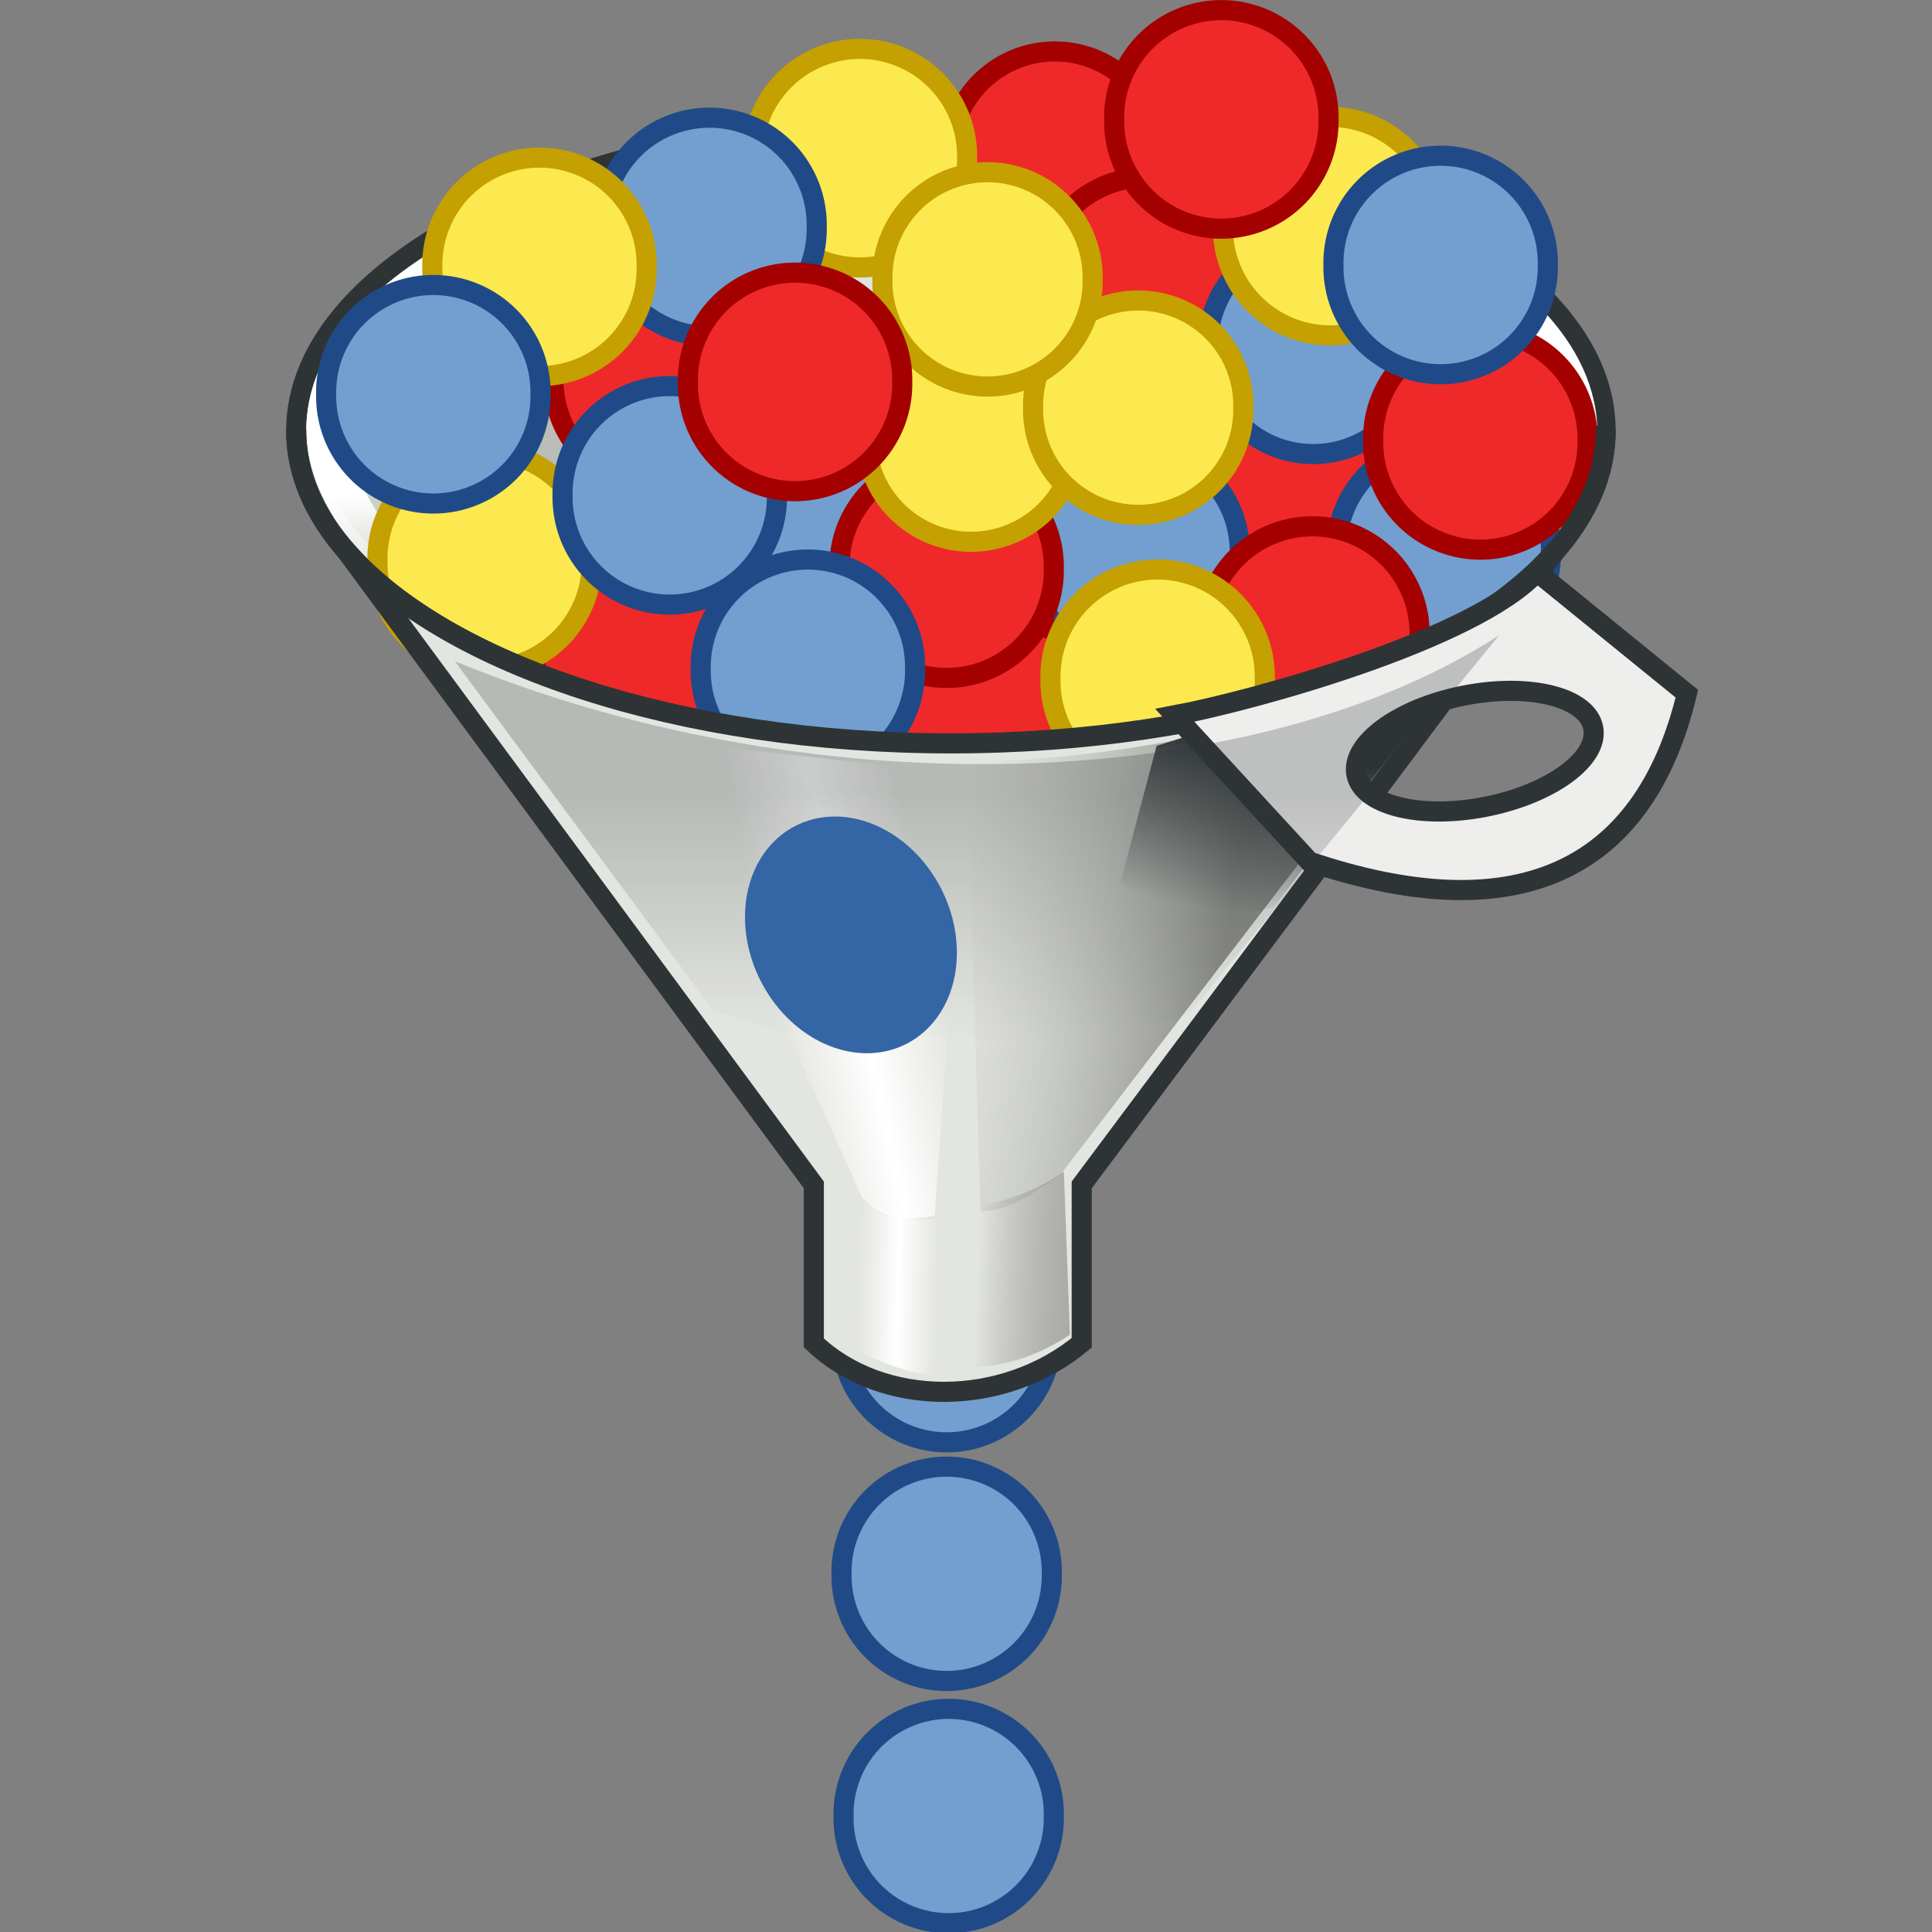 <?xml version="1.0" encoding="UTF-8" standalone="no"?>
<!-- Created with Inkscape (http://www.inkscape.org/) -->

<svg
   xmlns:dc="http://purl.org/dc/elements/1.1/"
   xmlns:cc="http://creativecommons.org/ns#"
   xmlns:rdf="http://www.w3.org/1999/02/22-rdf-syntax-ns#"
   xmlns:svg="http://www.w3.org/2000/svg"
   xmlns="http://www.w3.org/2000/svg"
   xmlns:xlink="http://www.w3.org/1999/xlink"
   xmlns:sodipodi="http://sodipodi.sourceforge.net/DTD/sodipodi-0.dtd"
   xmlns:inkscape="http://www.inkscape.org/namespaces/inkscape"
   width="48px"
   height="48px"
   id="svg40630"
   version="1.1"
   inkscape:version="0.48.5 r10040"
   sodipodi:docname="partitionbydata.svg">
  <rect width="100%" height="100%" fill="#808080" stroke="none"/>
  <defs
     id="defs40632">
    <linearGradient
       gradientTransform="translate(-1.75,0.155)"
       inkscape:collect="always"
       xlink:href="#linearGradient26650"
       id="linearGradient26656"
       x1="31.746"
       y1="26.789"
       x2="23.175"
       y2="25.646"
       gradientUnits="userSpaceOnUse" />
    <linearGradient
       inkscape:collect="always"
       id="linearGradient26650">
      <stop
         style="stop-color:#888a85;stop-opacity:1"
         offset="0"
         id="stop26652" />
      <stop
         style="stop-color:#babdb6;stop-opacity:0;"
         offset="1"
         id="stop26654" />
    </linearGradient>
    <linearGradient
       gradientTransform="translate(-1.75,0.155)"
       inkscape:collect="always"
       xlink:href="#linearGradient26680"
       id="linearGradient26696"
       x1="17.841"
       y1="29.968"
       x2="23.048"
       y2="28.848"
       gradientUnits="userSpaceOnUse" />
    <linearGradient
       id="linearGradient26680">
      <stop
         id="stop26682"
         offset="0"
         style="stop-color:white;stop-opacity:0;" />
      <stop
         style="stop-color:white;stop-opacity:1;"
         offset="0.5"
         id="stop26686" />
      <stop
         id="stop26684"
         offset="1"
         style="stop-color:white;stop-opacity:0;" />
    </linearGradient>
    <linearGradient
       gradientTransform="translate(-1.75,0.155)"
       inkscape:collect="always"
       xlink:href="#linearGradient26700"
       id="linearGradient26706"
       x1="23.937"
       y1="21.809"
       x2="23.937"
       y2="29.618"
       gradientUnits="userSpaceOnUse" />
    <linearGradient
       id="linearGradient26700">
      <stop
         style="stop-color:#2e3436;stop-opacity:0.251;"
         offset="0"
         id="stop26702" />
      <stop
         style="stop-color:#2e3436;stop-opacity:0;"
         offset="1"
         id="stop26704" />
    </linearGradient>
    <linearGradient
       gradientTransform="translate(-1.75,0.155)"
       inkscape:collect="always"
       xlink:href="#linearGradient26710"
       id="linearGradient26716"
       x1="31.556"
       y1="20.139"
       x2="30.54"
       y2="25.409"
       gradientUnits="userSpaceOnUse" />
    <linearGradient
       inkscape:collect="always"
       id="linearGradient26710">
      <stop
         style="stop-color:#2e3436;stop-opacity:1;"
         offset="0"
         id="stop26712" />
      <stop
         style="stop-color:#2e3436;stop-opacity:0;"
         offset="1"
         id="stop26714" />
    </linearGradient>
    <linearGradient
       inkscape:collect="always"
       xlink:href="#linearGradient26618"
       id="linearGradient26624"
       x1="5.778"
       y1="12.776"
       x2="21.841"
       y2="9.855"
       gradientUnits="userSpaceOnUse"
       gradientTransform="matrix(1.052,0,0,1.042,-3.985,0.239)" />
    <linearGradient
       inkscape:collect="always"
       id="linearGradient26618">
      <stop
         style="stop-color:#d3d7cf;stop-opacity:1"
         offset="0"
         id="stop26620" />
      <stop
         style="stop-color:#555753;stop-opacity:0;"
         offset="1"
         id="stop26622" />
    </linearGradient>
    <linearGradient
       inkscape:collect="always"
       xlink:href="#linearGradient26630"
       id="linearGradient26628"
       gradientUnits="userSpaceOnUse"
       x1="5.778"
       y1="12.776"
       x2="21.841"
       y2="9.855"
       gradientTransform="matrix(-1.052,0,0,1.053,46.726,0.211)" />
    <linearGradient
       id="linearGradient26630">
      <stop
         id="stop26632"
         offset="0"
         style="stop-color:white;stop-opacity:0;" />
      <stop
         style="stop-color:white;stop-opacity:1;"
         offset="0.5"
         id="stop26636" />
      <stop
         id="stop26634"
         offset="1"
         style="stop-color:white;stop-opacity:0;" />
    </linearGradient>
    <linearGradient
       inkscape:collect="always"
       xlink:href="#linearGradient26640"
       id="linearGradient26646"
       x1="23.079"
       y1="12.339"
       x2="23.079"
       y2="15.103"
       gradientUnits="userSpaceOnUse"
       gradientTransform="matrix(1.006,0,0,1,-1.836,0.282)" />
    <linearGradient
       inkscape:collect="always"
       id="linearGradient26640">
      <stop
         style="stop-color:white;stop-opacity:1;"
         offset="0"
         id="stop26642" />
      <stop
         style="stop-color:white;stop-opacity:0;"
         offset="1"
         id="stop26644" />
    </linearGradient>
    <linearGradient
       inkscape:collect="always"
       xlink:href="#linearGradient26668"
       id="linearGradient26674"
       x1="26.857"
       y1="38.73"
       x2="23.873"
       y2="38.603"
       gradientUnits="userSpaceOnUse"
       gradientTransform="matrix(1,0,0,0.995,-1.75,0.142)" />
    <linearGradient
       inkscape:collect="always"
       id="linearGradient26668">
      <stop
         style="stop-color:#aaaba8;stop-opacity:1"
         offset="0"
         id="stop26670" />
      <stop
         style="stop-color:#888a85;stop-opacity:0;"
         offset="1"
         id="stop26672" />
    </linearGradient>
    <linearGradient
       inkscape:collect="always"
       xlink:href="#linearGradient26680"
       id="linearGradient26678"
       gradientUnits="userSpaceOnUse"
       x1="26.857"
       y1="38.73"
       x2="24.381"
       y2="38.794"
       gradientTransform="matrix(-1,0,0,0.98,45.266,1.359)" />
    <linearGradient
       id="linearGradient15221">
      <stop
         id="stop15223"
         offset="0"
         style="stop-color:white;stop-opacity:0;" />
      <stop
         style="stop-color:white;stop-opacity:1;"
         offset="0.5"
         id="stop15225" />
      <stop
         id="stop15227"
         offset="1"
         style="stop-color:white;stop-opacity:0;" />
    </linearGradient>
    <linearGradient
       inkscape:collect="always"
       xlink:href="#linearGradient26650"
       id="linearGradient15455"
       gradientUnits="userSpaceOnUse"
       gradientTransform="translate(-10.124,-16.1)"
       x1="31.746"
       y1="26.789"
       x2="23.175"
       y2="25.646" />
    <linearGradient
       inkscape:collect="always"
       xlink:href="#linearGradient26680"
       id="linearGradient15457"
       gradientUnits="userSpaceOnUse"
       gradientTransform="translate(-10.124,-16.1)"
       x1="17.841"
       y1="29.968"
       x2="23.048"
       y2="28.848" />
    <linearGradient
       inkscape:collect="always"
       xlink:href="#linearGradient26700"
       id="linearGradient15459"
       gradientUnits="userSpaceOnUse"
       gradientTransform="translate(-10.124,-16.1)"
       x1="23.937"
       y1="21.809"
       x2="23.937"
       y2="29.618" />
    <linearGradient
       inkscape:collect="always"
       xlink:href="#linearGradient26710"
       id="linearGradient15461"
       gradientUnits="userSpaceOnUse"
       gradientTransform="translate(-10.124,-16.1)"
       x1="31.556"
       y1="20.139"
       x2="30.54"
       y2="25.409" />
    <linearGradient
       inkscape:collect="always"
       xlink:href="#linearGradient26618"
       id="linearGradient15463"
       gradientUnits="userSpaceOnUse"
       gradientTransform="matrix(1.052,0,0,1.042,-12.36,-16.016)"
       x1="5.778"
       y1="12.776"
       x2="21.841"
       y2="9.855" />
    <linearGradient
       inkscape:collect="always"
       xlink:href="#linearGradient26630"
       id="linearGradient15465"
       gradientUnits="userSpaceOnUse"
       gradientTransform="matrix(-1.052,0,0,1.053,38.352,-16.044)"
       x1="5.778"
       y1="12.776"
       x2="21.841"
       y2="9.855" />
    <linearGradient
       inkscape:collect="always"
       xlink:href="#linearGradient26640"
       id="linearGradient15467"
       gradientUnits="userSpaceOnUse"
       gradientTransform="matrix(1.006,0,0,1,-10.211,-15.973)"
       x1="23.079"
       y1="12.339"
       x2="23.079"
       y2="15.103" />
    <linearGradient
       inkscape:collect="always"
       xlink:href="#linearGradient26668"
       id="linearGradient15469"
       gradientUnits="userSpaceOnUse"
       gradientTransform="matrix(1,0,0,0.995,-10.124,-16.113)"
       x1="26.857"
       y1="38.73"
       x2="23.873"
       y2="38.603" />
    <linearGradient
       inkscape:collect="always"
       xlink:href="#linearGradient26680"
       id="linearGradient15471"
       gradientUnits="userSpaceOnUse"
       gradientTransform="matrix(-1,0,0,0.98,36.892,-14.896)"
       x1="26.857"
       y1="38.73"
       x2="24.381"
       y2="38.794" />
    <linearGradient
       inkscape:collect="always"
       xlink:href="#linearGradient26650"
       id="linearGradient15487"
       gradientUnits="userSpaceOnUse"
       gradientTransform="translate(-10.124,-16.1)"
       x1="31.746"
       y1="26.789"
       x2="23.175"
       y2="25.646" />
    <linearGradient
       inkscape:collect="always"
       xlink:href="#linearGradient26680"
       id="linearGradient15489"
       gradientUnits="userSpaceOnUse"
       gradientTransform="translate(-10.124,-16.1)"
       x1="17.841"
       y1="29.968"
       x2="23.048"
       y2="28.848" />
    <linearGradient
       inkscape:collect="always"
       xlink:href="#linearGradient26700"
       id="linearGradient15491"
       gradientUnits="userSpaceOnUse"
       gradientTransform="translate(-10.124,-16.1)"
       x1="23.937"
       y1="21.809"
       x2="23.937"
       y2="29.618" />
    <linearGradient
       inkscape:collect="always"
       xlink:href="#linearGradient26710"
       id="linearGradient15493"
       gradientUnits="userSpaceOnUse"
       gradientTransform="translate(-10.124,-16.1)"
       x1="31.556"
       y1="20.139"
       x2="30.54"
       y2="25.409" />
    <linearGradient
       inkscape:collect="always"
       xlink:href="#linearGradient26618"
       id="linearGradient15495"
       gradientUnits="userSpaceOnUse"
       gradientTransform="matrix(1.052,0,0,1.042,-12.36,-16.016)"
       x1="5.778"
       y1="12.776"
       x2="21.841"
       y2="9.855" />
    <linearGradient
       inkscape:collect="always"
       xlink:href="#linearGradient26630"
       id="linearGradient15497"
       gradientUnits="userSpaceOnUse"
       gradientTransform="matrix(-1.052,0,0,1.053,38.352,-16.044)"
       x1="5.778"
       y1="12.776"
       x2="21.841"
       y2="9.855" />
    <linearGradient
       inkscape:collect="always"
       xlink:href="#linearGradient26640"
       id="linearGradient15499"
       gradientUnits="userSpaceOnUse"
       gradientTransform="matrix(1.006,0,0,1,-10.211,-15.973)"
       x1="23.079"
       y1="12.339"
       x2="23.079"
       y2="15.103" />
    <linearGradient
       inkscape:collect="always"
       xlink:href="#linearGradient26668"
       id="linearGradient15501"
       gradientUnits="userSpaceOnUse"
       gradientTransform="matrix(1,0,0,0.995,-10.124,-16.113)"
       x1="26.857"
       y1="38.73"
       x2="23.873"
       y2="38.603" />
    <linearGradient
       inkscape:collect="always"
       xlink:href="#linearGradient26680"
       id="linearGradient15503"
       gradientUnits="userSpaceOnUse"
       gradientTransform="matrix(-1,0,0,0.98,36.892,-14.896)"
       x1="26.857"
       y1="38.73"
       x2="24.381"
       y2="38.794" />
    <linearGradient
       inkscape:collect="always"
       xlink:href="#linearGradient26680"
       id="linearGradient15506"
       gradientUnits="userSpaceOnUse"
       gradientTransform="matrix(-0.789,0,0,0.773,42.489,3.398)"
       x1="26.857"
       y1="38.73"
       x2="24.381"
       y2="38.794" />
    <linearGradient
       inkscape:collect="always"
       xlink:href="#linearGradient26668"
       id="linearGradient15509"
       gradientUnits="userSpaceOnUse"
       gradientTransform="matrix(0.789,0,0,0.785,5.386,2.438)"
       x1="26.857"
       y1="38.73"
       x2="23.873"
       y2="38.603" />
    <linearGradient
       inkscape:collect="always"
       xlink:href="#linearGradient26640"
       id="linearGradient15512"
       gradientUnits="userSpaceOnUse"
       gradientTransform="matrix(0.794,0,0,0.789,6.39,5.334)"
       x1="23.079"
       y1="12.339"
       x2="23.079"
       y2="15.103" />
    <linearGradient
       inkscape:collect="always"
       xlink:href="#linearGradient26630"
       id="linearGradient15515"
       gradientUnits="userSpaceOnUse"
       gradientTransform="matrix(-0.83,0,0,0.831,43.641,2.492)"
       x1="5.778"
       y1="12.776"
       x2="21.841"
       y2="9.855" />
    <linearGradient
       inkscape:collect="always"
       xlink:href="#linearGradient26618"
       id="linearGradient15518"
       gradientUnits="userSpaceOnUse"
       gradientTransform="matrix(0.83,0,0,0.822,3.622,2.514)"
       x1="5.778"
       y1="12.776"
       x2="21.841"
       y2="9.855" />
    <linearGradient
       inkscape:collect="always"
       xlink:href="#linearGradient26710"
       id="linearGradient15522"
       gradientUnits="userSpaceOnUse"
       gradientTransform="matrix(0.789,0,0,0.789,5.386,2.448)"
       x1="31.556"
       y1="20.139"
       x2="30.54"
       y2="25.409" />
    <linearGradient
       inkscape:collect="always"
       xlink:href="#linearGradient26700"
       id="linearGradient15525"
       gradientUnits="userSpaceOnUse"
       gradientTransform="matrix(0.789,0,0,0.789,5.386,2.448)"
       x1="23.937"
       y1="21.809"
       x2="23.937"
       y2="29.618" />
    <linearGradient
       inkscape:collect="always"
       xlink:href="#linearGradient26680"
       id="linearGradient15528"
       gradientUnits="userSpaceOnUse"
       gradientTransform="matrix(0.789,0,0,0.789,5.386,2.448)"
       x1="17.841"
       y1="29.968"
       x2="23.048"
       y2="28.848" />
    <linearGradient
       inkscape:collect="always"
       xlink:href="#linearGradient26650"
       id="linearGradient15531"
       gradientUnits="userSpaceOnUse"
       gradientTransform="matrix(0.789,0,0,0.789,5.386,2.448)"
       x1="31.746"
       y1="26.789"
       x2="23.175"
       y2="25.646" />
    <linearGradient
       inkscape:collect="always"
       xlink:href="#linearGradient26640"
       id="linearGradient16079"
       gradientUnits="userSpaceOnUse"
       gradientTransform="matrix(0.794,0,0,0.789,5.318,2.548)"
       x1="23.079"
       y1="12.339"
       x2="23.079"
       y2="15.103" />
  </defs>
  <sodipodi:namedview
     id="base"
     pagecolor="#ffffff"
     bordercolor="#666666"
     borderopacity="1.0"
     inkscape:pageopacity="0.0"
     inkscape:pageshadow="2"
     inkscape:zoom="14"
     inkscape:cx="39.85189"
     inkscape:cy="28.406686"
     inkscape:current-layer="layer1"
     showgrid="true"
     inkscape:grid-bbox="true"
     inkscape:document-units="px"
     inkscape:window-width="2560"
     inkscape:window-height="1537"
     inkscape:window-x="-8"
     inkscape:window-y="-8"
     inkscape:window-maximized="1" />
  <g
     id="layer1"
     inkscape:label="Layer 1"
     inkscape:groupmode="layer">
    <path
       transform="matrix(0.975,0,0,0.975,12.063,27.705)"
       d="m 14.429,5.607 a 2.679,2.679 0 1 1 -5.357,0 2.679,2.679 0 1 1 5.357,0 z"
       sodipodi:ry="2.6785715"
       sodipodi:rx="2.6785715"
       sodipodi:cy="5.6071429"
       sodipodi:cx="11.75"
       id="path16086"
       style="color:#000000;fill:#729fcf;fill-opacity:1;fill-rule:nonzero;stroke:#204a87;stroke-width:0.513;stroke-miterlimit:4;stroke-dasharray:none;marker:none;visibility:visible;display:inline;overflow:visible;enable-background:accumulate"
       sodipodi:type="arc" />
    <path
       inkscape:connector-curvature="0"
       style="color:#000000;fill:#e1e4df;fill-opacity:1;fill-rule:evenodd;stroke:#2e3436;stroke-width:0.5;stroke-linecap:round;stroke-linejoin:miter;stroke-miterlimit:4;stroke-opacity:1;stroke-dasharray:none;stroke-dashoffset:0;marker:none;visibility:visible;display:inline;overflow:visible"
       d="m 39.891,10.7 c 0,4.296 -7.287,7.782 -16.266,7.782 -8.979,0 -16.266,-3.487 -16.266,-7.782 0,-4.296 7.287,-7.782 16.266,-7.782 8.979,0 16.266,3.487 16.266,7.782 z"
       id="path26596" />
    <path
       inkscape:connector-curvature="0"
       style="fill:url(#linearGradient15518);fill-opacity:1;fill-rule:evenodd;stroke:none"
       d="M 7.735,10.71 C 7.714,5.99 15.779,3.909 20.178,3.506 L 24.08,17.705 C 16.628,17.996 8.338,15.488 7.735,10.71 z"
       id="path26608"
       sodipodi:nodetypes="cccc" />
    <path
       inkscape:connector-curvature="0"
       style="fill:url(#linearGradient15515);fill-opacity:1;fill-rule:evenodd;stroke:none"
       d="M 39.528,10.774 C 39.549,6.005 31.484,3.902 27.085,3.495 L 23.183,17.843 c 7.451,0.294 15.742,-2.24 16.345,-7.069 z"
       id="path26626"
       sodipodi:nodetypes="cccc" />
    <path
       inkscape:connector-curvature="0"
       style="color:#000000;fill:none;stroke:url(#linearGradient16079);stroke-width:1;stroke-linecap:round;stroke-linejoin:miter;stroke-miterlimit:4;stroke-opacity:1;stroke-dashoffset:0;marker:none;visibility:visible;display:inline;overflow:visible"
       d="m 9.605,13.922 c 0,0 -1.459,-1.751 -1.495,-3.157 -0.099,-3.886 6.962,-6.981 15.539,-6.981 8.578,0 15.539,3.127 15.539,6.981 -0.044,1.587 -0.92,2.347 -1.596,3.307"
       id="path26638"
       sodipodi:nodetypes="ccscc" />
    <path
       transform="matrix(0.975,0,0,0.975,14.752,-1.526)"
       d="m 14.429,5.607 a 2.679,2.679 0 1 1 -5.357,0 2.679,2.679 0 1 1 5.357,0 z"
       sodipodi:ry="2.6785715"
       sodipodi:rx="2.6785715"
       sodipodi:cy="5.6071429"
       sodipodi:cx="11.75"
       id="path3935"
       style="color:#000000;fill:#ef2929;fill-opacity:1;fill-rule:nonzero;stroke:#a40000;stroke-width:0.513;stroke-miterlimit:4;stroke-dasharray:none;marker:none;visibility:visible;display:inline;overflow:visible;enable-background:accumulate"
       sodipodi:type="arc" />
    <path
       sodipodi:type="arc"
       style="color:#000000;fill:#ef2929;fill-opacity:1;fill-rule:nonzero;stroke:#a40000;stroke-width:0.513;stroke-miterlimit:4;stroke-dasharray:none;marker:none;visibility:visible;display:inline;overflow:visible;enable-background:accumulate"
       id="path3949"
       sodipodi:cx="11.75"
       sodipodi:cy="5.6071429"
       sodipodi:rx="2.6785715"
       sodipodi:ry="2.6785715"
       d="m 14.429,5.607 a 2.679,2.679 0 1 1 -5.357,0 2.679,2.679 0 1 1 5.357,0 z"
       transform="matrix(0.975,0,0,0.975,20.714,6.4)" />
    <path
       sodipodi:type="arc"
       style="color:#000000;fill:#ef2929;fill-opacity:1;fill-rule:nonzero;stroke:#a40000;stroke-width:0.513;stroke-miterlimit:4;stroke-dasharray:none;marker:none;visibility:visible;display:inline;overflow:visible;enable-background:accumulate"
       id="path3957"
       sodipodi:cx="11.75"
       sodipodi:cy="5.6071429"
       sodipodi:rx="2.6785715"
       sodipodi:ry="2.6785715"
       d="m 14.429,5.607 a 2.679,2.679 0 1 1 -5.357,0 2.679,2.679 0 1 1 5.357,0 z"
       transform="matrix(0.975,0,0,0.975,17.003,1.604)" />
    <path
       sodipodi:type="arc"
       style="color:#000000;fill:#729fcf;fill-opacity:1;fill-rule:nonzero;stroke:#204a87;stroke-width:0.513;stroke-miterlimit:4;stroke-dasharray:none;marker:none;visibility:visible;display:inline;overflow:visible;enable-background:accumulate"
       id="path3087"
       sodipodi:cx="11.75"
       sodipodi:cy="5.6071429"
       sodipodi:rx="2.6785715"
       sodipodi:ry="2.6785715"
       d="m 14.429,5.607 a 2.679,2.679 0 1 1 -5.357,0 2.679,2.679 0 1 1 5.357,0 z"
       transform="matrix(0.975,0,0,0.975,21.171,3.152)" />
    <path
       sodipodi:type="arc"
       style="color:#000000;fill:#729fcf;fill-opacity:1;fill-rule:nonzero;stroke:#204a87;stroke-width:0.513;stroke-miterlimit:4;stroke-dasharray:none;marker:none;visibility:visible;display:inline;overflow:visible;enable-background:accumulate"
       id="path3097"
       sodipodi:cx="11.75"
       sodipodi:cy="5.6071429"
       sodipodi:rx="2.6785715"
       sodipodi:ry="2.6785715"
       d="m 14.429,5.607 a 2.679,2.679 0 1 1 -5.357,0 2.679,2.679 0 1 1 5.357,0 z"
       transform="matrix(0.975,0,0,0.975,12.063,33.634)" />
    <path
       sodipodi:type="arc"
       style="color:#000000;fill:#729fcf;fill-opacity:1;fill-rule:nonzero;stroke:#204a87;stroke-width:0.513;stroke-miterlimit:4;stroke-dasharray:none;marker:none;visibility:visible;display:inline;overflow:visible;enable-background:accumulate"
       id="path3099"
       sodipodi:cx="11.75"
       sodipodi:cy="5.6071429"
       sodipodi:rx="2.6785715"
       sodipodi:ry="2.6785715"
       d="m 14.429,5.607 a 2.679,2.679 0 1 1 -5.357,0 2.679,2.679 0 1 1 5.357,0 z"
       transform="matrix(0.975,0,0,0.975,16.732,8.285)" />
    <path
       transform="matrix(0.975,0,0,0.975,12.113,39.652)"
       d="m 14.429,5.607 a 2.679,2.679 0 1 1 -5.357,0 2.679,2.679 0 1 1 5.357,0 z"
       sodipodi:ry="2.6785715"
       sodipodi:rx="2.6785715"
       sodipodi:cy="5.6071429"
       sodipodi:cx="11.75"
       id="path3101"
       style="color:#000000;fill:#729fcf;fill-opacity:1;fill-rule:nonzero;stroke:#204a87;stroke-width:0.513;stroke-miterlimit:4;stroke-dasharray:none;marker:none;visibility:visible;display:inline;overflow:visible;enable-background:accumulate"
       sodipodi:type="arc" />
    <path
       transform="matrix(0.994,0,0,0.994,9.685,-1.644)"
       d="m 14.429,5.607 a 2.679,2.679 0 1 1 -5.357,0 2.679,2.679 0 1 1 5.357,0 z"
       sodipodi:ry="2.6785715"
       sodipodi:rx="2.6785715"
       sodipodi:cy="5.6071429"
       sodipodi:cx="11.75"
       id="path41158"
       style="color:#000000;fill:#fce94f;fill-opacity:1;fill-rule:nonzero;stroke:#c4a000;stroke-width:0.503;stroke-miterlimit:4;stroke-dasharray:none;marker:none;visibility:visible;display:inline;overflow:visible;enable-background:accumulate"
       sodipodi:type="arc" />
    <path
       sodipodi:type="arc"
       style="color:#000000;fill:#ef2929;fill-opacity:1;fill-rule:nonzero;stroke:#a40000;stroke-width:0.503;stroke-miterlimit:4;stroke-dasharray:none;marker:none;visibility:visible;display:inline;overflow:visible;enable-background:accumulate"
       id="path41156"
       sodipodi:cx="11.75"
       sodipodi:cy="5.6071429"
       sodipodi:rx="2.6785715"
       sodipodi:ry="2.6785715"
       d="m 14.429,5.607 a 2.679,2.679 0 1 1 -5.357,0 2.679,2.679 0 1 1 5.357,0 z"
       transform="matrix(0.994,0,0,0.994,4.237,10.411)" />
    <path
       transform="matrix(0.994,0,0,0.994,0.36,8.354)"
       d="m 14.429,5.607 a 2.679,2.679 0 1 1 -5.357,0 2.679,2.679 0 1 1 5.357,0 z"
       sodipodi:ry="2.6785715"
       sodipodi:rx="2.6785715"
       sodipodi:cy="5.6071429"
       sodipodi:cx="11.75"
       id="path41154"
       style="color:#000000;fill:#fce94f;fill-opacity:1;fill-rule:nonzero;stroke:#c4a000;stroke-width:0.503;stroke-miterlimit:4;stroke-dasharray:none;marker:none;visibility:visible;display:inline;overflow:visible;enable-background:accumulate"
       sodipodi:type="arc" />
    <path
       sodipodi:type="arc"
       style="color:#000000;fill:#ef2929;fill-opacity:1;fill-rule:nonzero;stroke:#a40000;stroke-width:0.503;stroke-miterlimit:4;stroke-dasharray:none;marker:none;visibility:visible;display:inline;overflow:visible;enable-background:accumulate"
       id="path41160"
       sodipodi:cx="11.75"
       sodipodi:cy="5.6071429"
       sodipodi:rx="2.6785715"
       sodipodi:ry="2.6785715"
       d="m 14.429,5.607 a 2.679,2.679 0 1 1 -5.357,0 2.679,2.679 0 1 1 5.357,0 z"
       transform="matrix(0.994,0,0,0.994,4.733,3.815)" />
    <path
       sodipodi:type="arc"
       style="color:#000000;fill:#729fcf;fill-opacity:1;fill-rule:nonzero;stroke:#204a87;stroke-width:0.503;stroke-miterlimit:4;stroke-dasharray:none;marker:none;visibility:visible;display:inline;overflow:visible;enable-background:accumulate"
       id="path41196"
       sodipodi:cx="11.75"
       sodipodi:cy="5.6071429"
       sodipodi:rx="2.6785715"
       sodipodi:ry="2.6785715"
       d="m 14.429,5.607 a 2.679,2.679 0 1 1 -5.357,0 2.679,2.679 0 1 1 5.357,0 z"
       transform="matrix(0.994,0,0,0.994,8.28,6.125)" />
    <path
       transform="matrix(0.994,0,0,0.994,5.948,0.065)"
       d="m 14.429,5.607 a 2.679,2.679 0 1 1 -5.357,0 2.679,2.679 0 1 1 5.357,0 z"
       sodipodi:ry="2.6785715"
       sodipodi:rx="2.6785715"
       sodipodi:cy="5.6071429"
       sodipodi:cx="11.75"
       id="path41162"
       style="color:#000000;fill:#729fcf;fill-opacity:1;fill-rule:nonzero;stroke:#204a87;stroke-width:0.503;stroke-miterlimit:4;stroke-dasharray:none;marker:none;visibility:visible;display:inline;overflow:visible;enable-background:accumulate"
       sodipodi:type="arc" />
    <path
       sodipodi:type="arc"
       style="color:#000000;fill:#729fcf;fill-opacity:1;fill-rule:nonzero;stroke:#204a87;stroke-width:0.503;stroke-miterlimit:4;stroke-dasharray:none;marker:none;visibility:visible;display:inline;overflow:visible;enable-background:accumulate"
       id="path41164"
       sodipodi:cx="11.75"
       sodipodi:cy="5.6071429"
       sodipodi:rx="2.6785715"
       sodipodi:ry="2.6785715"
       d="m 14.429,5.607 a 2.679,2.679 0 1 1 -5.357,0 2.679,2.679 0 1 1 5.357,0 z"
       transform="matrix(0.994,0,0,0.994,4.96,6.733)" />
    <path
       transform="matrix(0.994,0,0,0.994,21.368,0.045)"
       d="m 14.429,5.607 a 2.679,2.679 0 1 1 -5.357,0 2.679,2.679 0 1 1 5.357,0 z"
       sodipodi:ry="2.6785715"
       sodipodi:rx="2.6785715"
       sodipodi:cy="5.6071429"
       sodipodi:cx="11.75"
       id="path41194"
       style="color:#000000;fill:#fce94f;fill-opacity:1;fill-rule:nonzero;stroke:#c4a000;stroke-width:0.503;stroke-miterlimit:4;stroke-dasharray:none;marker:none;visibility:visible;display:inline;overflow:visible;enable-background:accumulate"
       sodipodi:type="arc" />
    <path
       sodipodi:type="arc"
       style="color:#000000;fill:#ef2929;fill-opacity:1;fill-rule:nonzero;stroke:#a40000;stroke-width:0.503;stroke-miterlimit:4;stroke-dasharray:none;marker:none;visibility:visible;display:inline;overflow:visible;enable-background:accumulate"
       id="path41172"
       sodipodi:cx="11.75"
       sodipodi:cy="5.6071429"
       sodipodi:rx="2.6785715"
       sodipodi:ry="2.6785715"
       d="m 14.429,5.607 a 2.679,2.679 0 1 1 -5.357,0 2.679,2.679 0 1 1 5.357,0 z"
       transform="matrix(0.994,0,0,0.994,18.664,-2.607)" />
    <path
       sodipodi:type="arc"
       style="color:#000000;fill:#fce94f;fill-opacity:1;fill-rule:nonzero;stroke:#c4a000;stroke-width:0.503;stroke-miterlimit:4;stroke-dasharray:none;marker:none;visibility:visible;display:inline;overflow:visible;enable-background:accumulate"
       id="path41168"
       sodipodi:cx="11.75"
       sodipodi:cy="5.6071429"
       sodipodi:rx="2.6785715"
       sodipodi:ry="2.6785715"
       d="m 14.429,5.607 a 2.679,2.679 0 1 1 -5.357,0 2.679,2.679 0 1 1 5.357,0 z"
       transform="matrix(0.994,0,0,0.994,1.724,1.057)" />
    <path
       sodipodi:type="arc"
       style="color:#000000;fill:#729fcf;fill-opacity:1;fill-rule:nonzero;stroke:#204a87;stroke-width:0.503;stroke-miterlimit:4;stroke-dasharray:none;marker:none;visibility:visible;display:inline;overflow:visible;enable-background:accumulate"
       id="path41184"
       sodipodi:cx="11.75"
       sodipodi:cy="5.6071429"
       sodipodi:rx="2.6785715"
       sodipodi:ry="2.6785715"
       d="m 14.429,5.607 a 2.679,2.679 0 1 1 -5.357,0 2.679,2.679 0 1 1 5.357,0 z"
       transform="matrix(0.994,0,0,0.994,24.19,8.134)" />
    <path
       transform="matrix(0.994,0,0,0.994,25.099,5.368)"
       d="m 14.429,5.607 a 2.679,2.679 0 1 1 -5.357,0 2.679,2.679 0 1 1 5.357,0 z"
       sodipodi:ry="2.6785715"
       sodipodi:rx="2.6785715"
       sodipodi:cy="5.6071429"
       sodipodi:cx="11.75"
       id="path41186"
       style="color:#000000;fill:#ef2929;fill-opacity:1;fill-rule:nonzero;stroke:#a40000;stroke-width:0.503;stroke-miterlimit:4;stroke-dasharray:none;marker:none;visibility:visible;display:inline;overflow:visible;enable-background:accumulate"
       sodipodi:type="arc" />
    <path
       transform="matrix(0.994,0,0,0.994,20.927,10.217)"
       d="m 14.429,5.607 a 2.679,2.679 0 1 1 -5.357,0 2.679,2.679 0 1 1 5.357,0 z"
       sodipodi:ry="2.6785715"
       sodipodi:rx="2.6785715"
       sodipodi:cy="5.6071429"
       sodipodi:cx="11.75"
       id="path41174"
       style="color:#000000;fill:#ef2929;fill-opacity:1;fill-rule:nonzero;stroke:#a40000;stroke-width:0.503;stroke-miterlimit:4;stroke-dasharray:none;marker:none;visibility:visible;display:inline;overflow:visible;enable-background:accumulate"
       sodipodi:type="arc" />
    <path
       sodipodi:type="arc"
       style="color:#000000;fill:#729fcf;fill-opacity:1;fill-rule:nonzero;stroke:#204a87;stroke-width:0.503;stroke-miterlimit:4;stroke-dasharray:none;marker:none;visibility:visible;display:inline;overflow:visible;enable-background:accumulate"
       id="path41176"
       sodipodi:cx="11.75"
       sodipodi:cy="5.6071429"
       sodipodi:rx="2.6785715"
       sodipodi:ry="2.6785715"
       d="m 14.429,5.607 a 2.679,2.679 0 1 1 -5.357,0 2.679,2.679 0 1 1 5.357,0 z"
       transform="matrix(0.994,0,0,0.994,24.112,1.01)" />
    <path
       transform="matrix(0.994,0,0,0.994,13.219,12.499)"
       d="m 14.429,5.607 a 2.679,2.679 0 1 1 -5.357,0 2.679,2.679 0 1 1 5.357,0 z"
       sodipodi:ry="2.6785715"
       sodipodi:rx="2.6785715"
       sodipodi:cy="5.6071429"
       sodipodi:cx="11.75"
       id="path41166"
       style="color:#000000;fill:#ef2929;fill-opacity:1;fill-rule:nonzero;stroke:#a40000;stroke-width:0.503;stroke-miterlimit:4;stroke-dasharray:none;marker:none;visibility:visible;display:inline;overflow:visible;enable-background:accumulate"
       sodipodi:type="arc" />
    <path
       sodipodi:type="arc"
       style="color:#000000;fill:#ef2929;fill-opacity:1;fill-rule:nonzero;stroke:#a40000;stroke-width:0.503;stroke-miterlimit:4;stroke-dasharray:none;marker:none;visibility:visible;display:inline;overflow:visible;enable-background:accumulate"
       id="path41180"
       sodipodi:cx="11.75"
       sodipodi:cy="5.6071429"
       sodipodi:rx="2.6785715"
       sodipodi:ry="2.6785715"
       d="m 14.429,5.607 a 2.679,2.679 0 1 1 -5.357,0 2.679,2.679 0 1 1 5.357,0 z"
       transform="matrix(0.994,0,0,0.994,11.838,8.555)" />
    <path
       transform="matrix(0.975,0,0,0.975,12.671,5.331)"
       d="m 14.429,5.607 a 2.679,2.679 0 1 1 -5.357,0 2.679,2.679 0 1 1 5.357,0 z"
       sodipodi:ry="2.6785715"
       sodipodi:rx="2.6785715"
       sodipodi:cy="5.6071429"
       sodipodi:cx="11.75"
       id="path41200"
       style="color:#000000;fill:#fce94f;fill-opacity:1;fill-rule:nonzero;stroke:#c4a000;stroke-width:0.513;stroke-miterlimit:4;stroke-dasharray:none;marker:none;visibility:visible;display:inline;overflow:visible;enable-background:accumulate"
       sodipodi:type="arc" />
    <path
       transform="matrix(0.975,0,0,0.975,16.822,4.661)"
       d="m 14.429,5.607 a 2.679,2.679 0 1 1 -5.357,0 2.679,2.679 0 1 1 5.357,0 z"
       sodipodi:ry="2.6785715"
       sodipodi:rx="2.6785715"
       sodipodi:cy="5.6071429"
       sodipodi:cx="11.75"
       id="path41204"
       style="color:#000000;fill:#fce94f;fill-opacity:1;fill-rule:nonzero;stroke:#c4a000;stroke-width:0.513;stroke-miterlimit:4;stroke-dasharray:none;marker:none;visibility:visible;display:inline;overflow:visible;enable-background:accumulate"
       sodipodi:type="arc" />
    <path
       sodipodi:type="arc"
       style="color:#000000;fill:#fce94f;fill-opacity:1;fill-rule:nonzero;stroke:#c4a000;stroke-width:0.513;stroke-miterlimit:4;stroke-dasharray:none;marker:none;visibility:visible;display:inline;overflow:visible;enable-background:accumulate"
       id="path41214"
       sodipodi:cx="11.75"
       sodipodi:cy="5.6071429"
       sodipodi:rx="2.6785715"
       sodipodi:ry="2.6785715"
       d="m 14.429,5.607 a 2.679,2.679 0 1 1 -5.357,0 2.679,2.679 0 1 1 5.357,0 z"
       transform="matrix(0.975,0,0,0.975,13.078,1.474)" />
    <path
       transform="matrix(0.994,0,0,0.994,8.073,3.915)"
       d="m 14.429,5.607 a 2.679,2.679 0 1 1 -5.357,0 2.679,2.679 0 1 1 5.357,0 z"
       sodipodi:ry="2.6785715"
       sodipodi:rx="2.6785715"
       sodipodi:cy="5.6071429"
       sodipodi:cx="11.75"
       id="path41170"
       style="color:#000000;fill:#ef2929;fill-opacity:1;fill-rule:nonzero;stroke:#a40000;stroke-width:0.503;stroke-miterlimit:4;stroke-dasharray:none;marker:none;visibility:visible;display:inline;overflow:visible;enable-background:accumulate"
       sodipodi:type="arc" />
    <path
       transform="matrix(0.994,0,0,0.994,8.392,11.043)"
       d="m 14.429,5.607 a 2.679,2.679 0 1 1 -5.357,0 2.679,2.679 0 1 1 5.357,0 z"
       sodipodi:ry="2.6785715"
       sodipodi:rx="2.6785715"
       sodipodi:cy="5.6071429"
       sodipodi:cx="11.75"
       id="path41178"
       style="color:#000000;fill:#729fcf;fill-opacity:1;fill-rule:nonzero;stroke:#204a87;stroke-width:0.503;stroke-miterlimit:4;stroke-dasharray:none;marker:none;visibility:visible;display:inline;overflow:visible;enable-background:accumulate"
       sodipodi:type="arc" />
    <path
       id="path16072"
       d="m 39.891,10.7 c 0,4.296 -7.287,7.782 -16.266,7.782 -8.979,0 -16.266,-3.487 -16.266,-7.782"
       style="color:#000000;fill:none;stroke:#2e3436;stroke-width:0.5;stroke-linecap:round;stroke-linejoin:miter;stroke-miterlimit:4;stroke-opacity:1;stroke-dasharray:none;stroke-dashoffset:0;marker:none;visibility:visible;display:inline;overflow:visible"
       inkscape:connector-curvature="0"
       sodipodi:nodetypes="csc" />
    <path
       sodipodi:type="arc"
       style="color:#000000;fill:#fce94f;fill-opacity:1;fill-rule:nonzero;stroke:#c4a000;stroke-width:0.503;stroke-miterlimit:4;stroke-dasharray:none;marker:none;visibility:visible;display:inline;overflow:visible;enable-background:accumulate"
       id="path41188"
       sodipodi:cx="11.75"
       sodipodi:cy="5.6071429"
       sodipodi:rx="2.6785715"
       sodipodi:ry="2.6785715"
       d="m 14.429,5.607 a 2.679,2.679 0 1 1 -5.357,0 2.679,2.679 0 1 1 5.357,0 z"
       transform="matrix(0.994,0,0,0.994,17.081,11.29)" />
    <path
       style="fill:#e3e5e0;fill-opacity:1;fill-rule:evenodd;stroke:#2e3436;stroke-width:0.5;stroke-linecap:butt;stroke-linejoin:miter;stroke-miterlimit:4;stroke-opacity:1;stroke-dasharray:none"
       d="m 8.625,13.719 11.594,15.719 0,3.924 c 1.705,1.629 4.706,1.619 6.656,0 l 0,-3.924 11.75,-15.719 c -2.47,2.793 -8.266,4.75 -15,4.75 -6.734,0 -12.53,-1.957 -15,-4.75 z"
       id="path26598"
       inkscape:connector-curvature="0"
       sodipodi:nodetypes="ccccccsc" />
    <path
       inkscape:connector-curvature="0"
       style="fill:url(#linearGradient15531);fill-opacity:1;fill-rule:evenodd;stroke:none"
       d="m 24.025,18.933 c 5.286,-0.103 9.662,-1.6 12.175,-2.605 L 26.33,29.204 c -0.668,0.435 -1.172,0.86 -1.973,0.895 l -0.332,-11.166 z"
       id="path26648"
       sodipodi:nodetypes="ccccc" />
    <path
       inkscape:connector-curvature="0"
       style="fill:url(#linearGradient15528);fill-opacity:1;fill-rule:evenodd;stroke:none"
       d="m 21.42,29.755 -5.111,-11.374 7.666,0.852 -0.752,10.973 c -0.688,0.134 -1.249,0.082 -1.804,-0.451 z"
       id="path26688"
       sodipodi:nodetypes="ccccc" />
    <path
       inkscape:connector-curvature="0"
       style="fill:url(#linearGradient15522);fill-opacity:1;fill-rule:evenodd;stroke:none"
       d="m 28.735,18.532 -0.902,3.407 c 1.112,0.988 2.431,0.939 3.808,0.601 l 5.01,-6.514 -7.916,2.505 z"
       id="path26708"
       sodipodi:nodetypes="ccccc" />
    <path
       inkscape:connector-curvature="0"
       style="fill:url(#linearGradient15509);fill-opacity:1;fill-rule:evenodd;stroke:none"
       d="m 24.226,29.953 0,4.007 c 0.725,-0.029 1.496,-0.238 2.355,-0.798 l -0.15,-4.059 c -0.402,0.305 -1.345,0.78 -2.205,0.849 z"
       id="path26658"
       sodipodi:nodetypes="ccccc" />
    <path
       inkscape:connector-curvature="0"
       style="fill:url(#linearGradient15506);fill-opacity:1;fill-rule:evenodd;stroke:none"
       d="m 23.249,30.295 0,3.866 c -0.725,-0.028 -1.346,-0.333 -1.954,-0.589 l 0.05,-3.817 c 0.603,0.403 1.218,0.562 1.904,0.54 z"
       id="path26676"
       sodipodi:nodetypes="ccccc" />
    <path
       inkscape:connector-curvature="0"
       id="path26601"
       style="fill:#eeeeec;fill-opacity:1;fill-rule:evenodd;stroke:#2e3436;stroke-width:0.5;stroke-linecap:butt;stroke-linejoin:miter;stroke-miterlimit:4;stroke-opacity:1;stroke-dasharray:none"
       d="m 29.188,17.772 c 1.94,-0.363 7.441,-1.874 8.999,-3.561 l 3.723,3.024 c -1.095,4.549 -4.367,5.856 -9.375,4.173 l -3.347,-3.636 z m 10.394,0.308 c 0.151,0.762 -1.043,1.641 -2.667,1.963 -1.623,0.322 -3.064,-0.036 -3.215,-0.798 -0.151,-0.762 1.043,-1.641 2.667,-1.963 1.623,-0.322 3.064,0.036 3.215,0.798 z" />
    <path
       inkscape:connector-curvature="0"
       style="fill:url(#linearGradient15525);fill-opacity:1;fill-rule:evenodd;stroke:none"
       d="m 11.299,16.427 c 9.164,3.772 20.021,3.219 25.954,-0.651 l -7.716,9.42 c -3.942,1.187 -7.883,1.381 -11.825,-0.1 L 11.299,16.427 z"
       id="path26698"
       sodipodi:nodetypes="ccccc" />
    <path
       sodipodi:type="arc"
       style="color:#000000;fill:#729fcf;fill-opacity:1;fill-rule:nonzero;stroke:#204a87;stroke-width:0.503;stroke-miterlimit:4;stroke-dasharray:none;marker:none;visibility:visible;display:inline;overflow:visible;enable-background:accumulate"
       id="path40644"
       sodipodi:cx="11.75"
       sodipodi:cy="5.6071429"
       sodipodi:rx="2.6785715"
       sodipodi:ry="2.6785715"
       d="m 14.429,5.607 a 2.679,2.679 0 1 1 -5.357,0 2.679,2.679 0 1 1 5.357,0 z"
       transform="matrix(0.994,0,0,0.994,-0.914,4.222)" />
    <path
       transform="matrix(1.535,0.258,0,1.535,15.111,-0.153)"
       d="m 5.643,14.571 a 1.714,1.893 0 1 1 -3.429,0 1.714,1.893 0 1 1 3.429,0 z"
       sodipodi:ry="1.8928572"
       sodipodi:rx="1.7142857"
       sodipodi:cy="14.571428"
       sodipodi:cx="3.9285715"
       id="path3902"
       style="color:#000000;fill:#3465a4;fill-opacity:1;fill-rule:nonzero;stroke:none;stroke-width:0.5;marker:none;visibility:visible;display:inline;overflow:visible;enable-background:accumulate"
       sodipodi:type="arc" />
  </g>
</svg>
